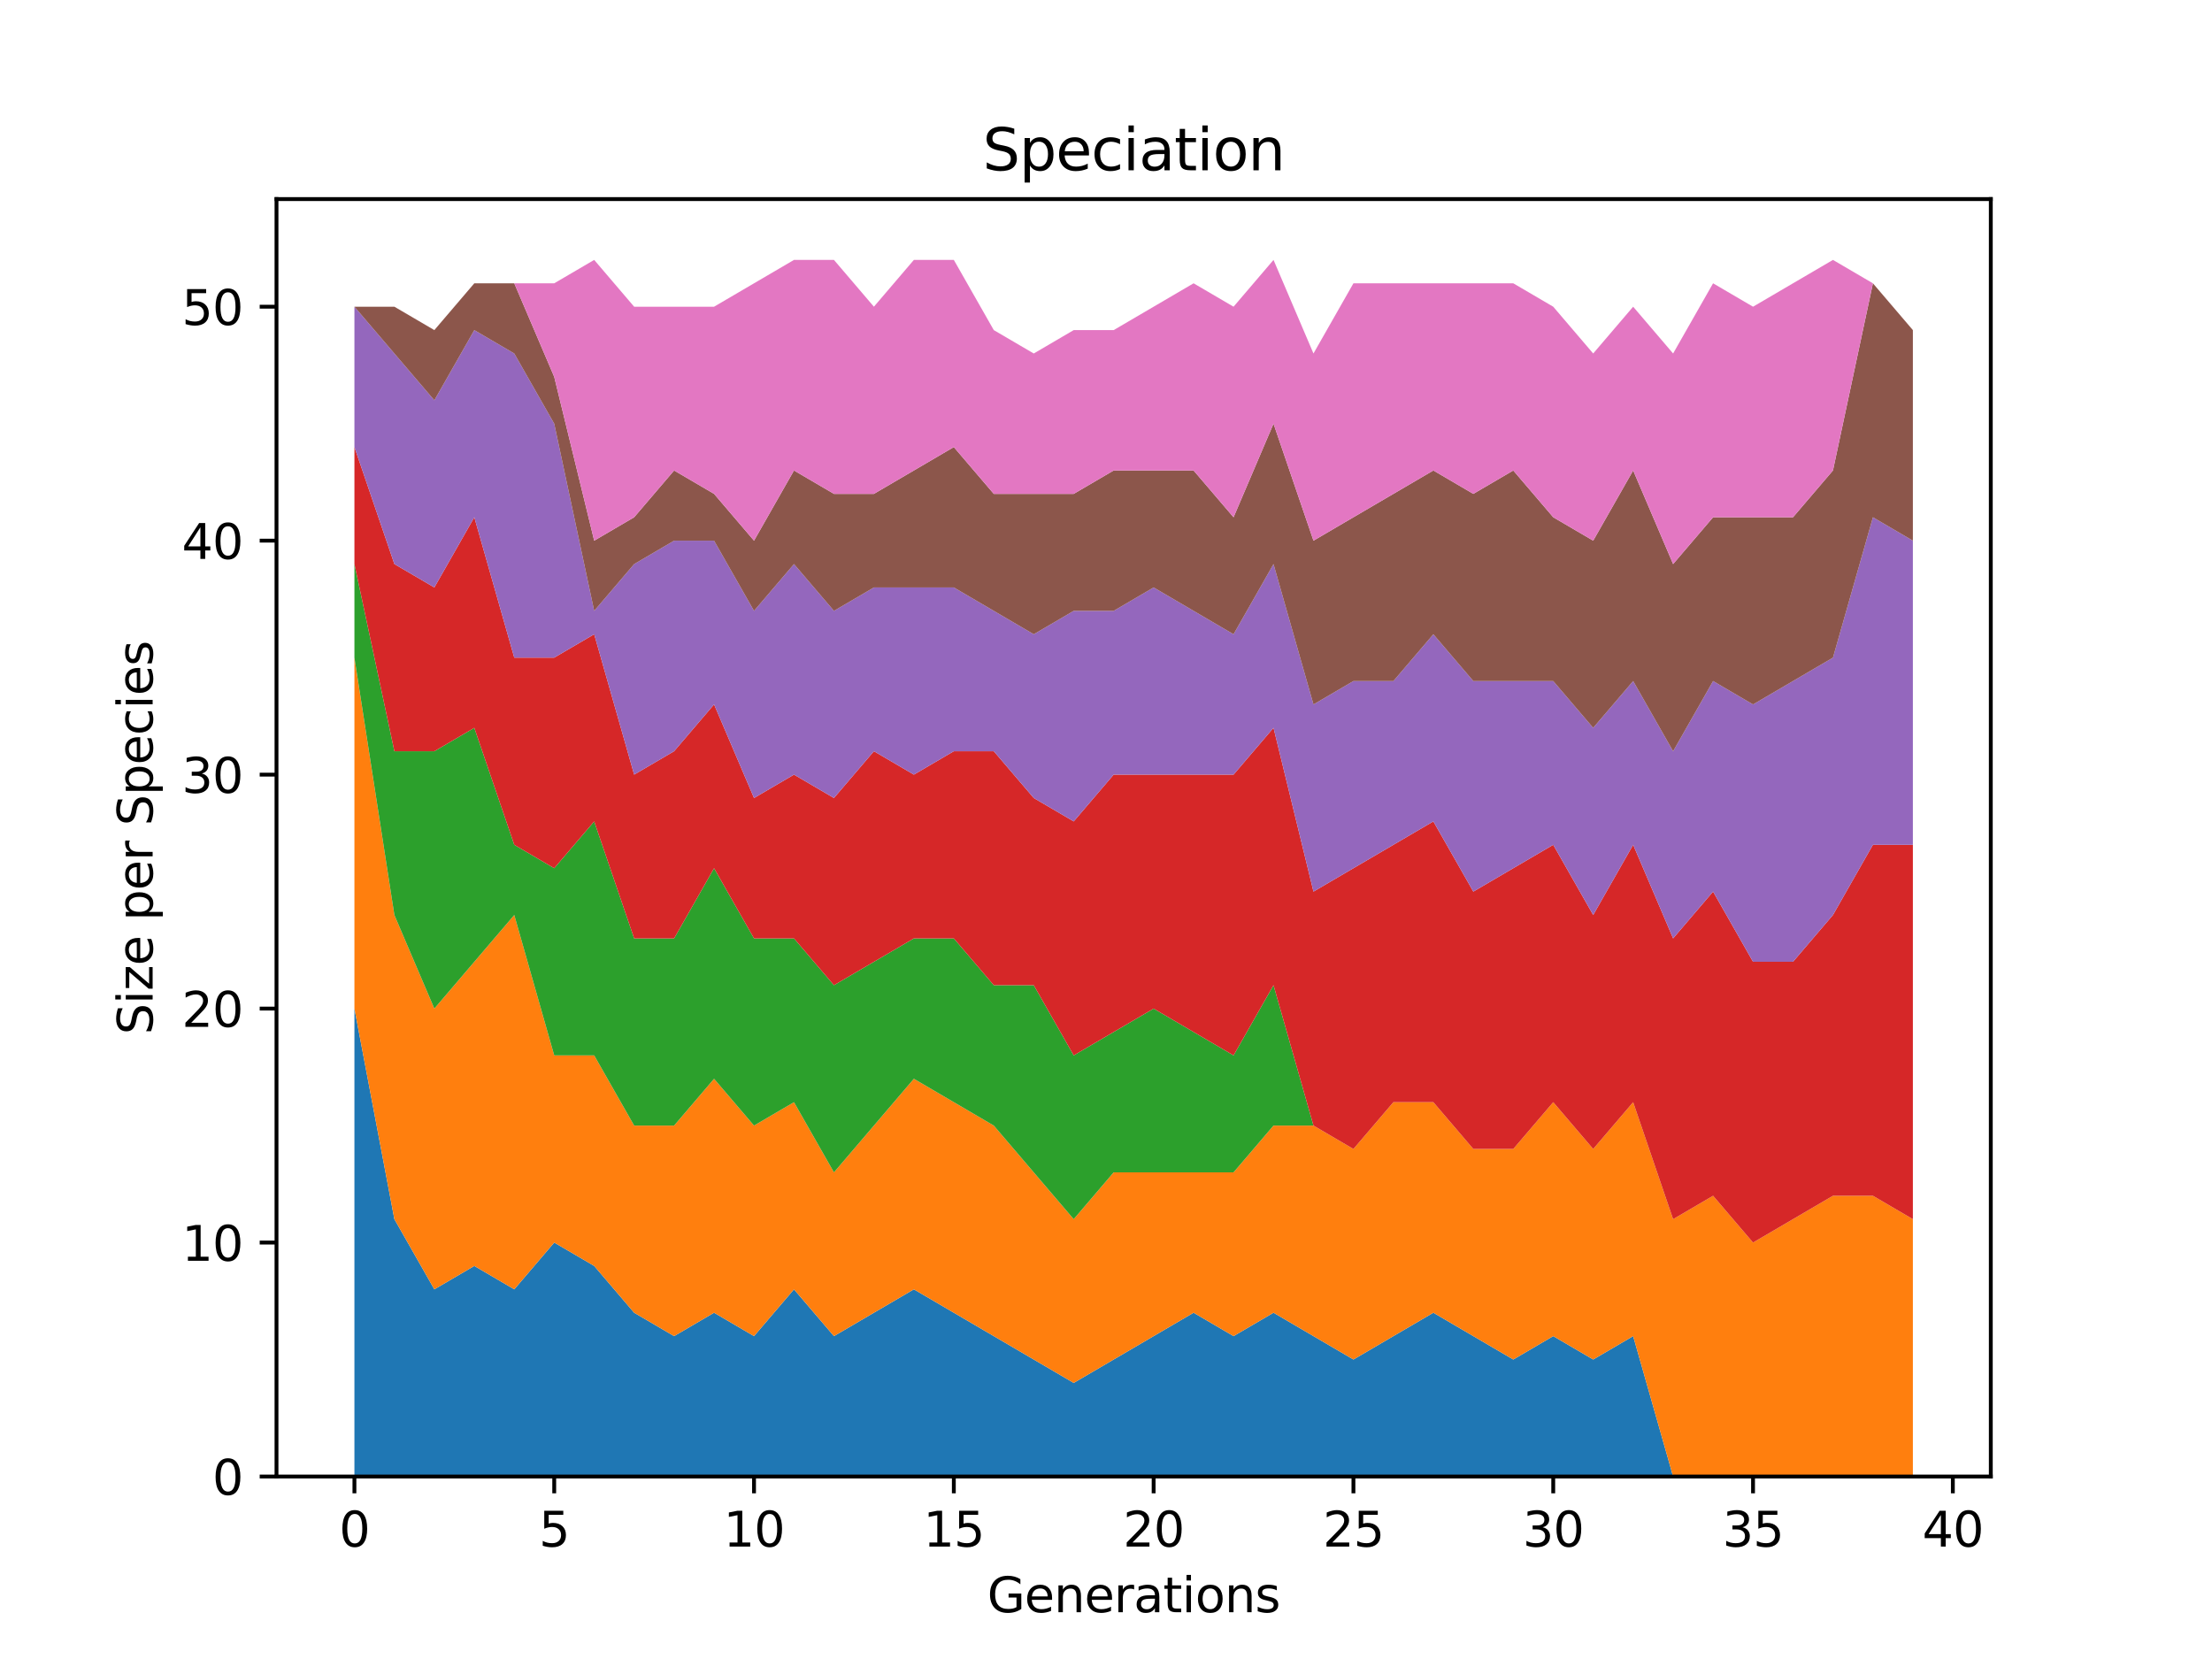 <?xml version="1.0" encoding="utf-8" standalone="no"?>
<!DOCTYPE svg PUBLIC "-//W3C//DTD SVG 1.1//EN"
  "http://www.w3.org/Graphics/SVG/1.1/DTD/svg11.dtd">
<svg xmlns:xlink="http://www.w3.org/1999/xlink" width="460.8pt" height="345.6pt" viewBox="0 0 460.8 345.6" xmlns="http://www.w3.org/2000/svg" version="1.1">
 <defs>
  <style type="text/css">*{stroke-linejoin: round; stroke-linecap: butt}</style>
 </defs>
 <g id="figure_1">
  <g id="patch_1">
   <path d="M 0 345.6 
L 460.8 345.6 
L 460.8 0 
L 0 0 
z
" style="fill: #ffffff"/>
  </g>
  <g id="axes_1">
   <g id="patch_2">
    <path d="M 57.6 307.584 
L 414.72 307.584 
L 414.72 41.472 
L 57.6 41.472 
z
" style="fill: #ffffff"/>
   </g>
   <g id="PolyCollection_1">
    <path d="M 73.833 210.107 
L 73.833 307.584 
L 82.157 307.584 
L 90.482 307.584 
L 98.806 307.584 
L 107.131 307.584 
L 115.455 307.584 
L 123.78 307.584 
L 132.104 307.584 
L 140.429 307.584 
L 148.753 307.584 
L 157.077 307.584 
L 165.402 307.584 
L 173.726 307.584 
L 182.051 307.584 
L 190.375 307.584 
L 198.7 307.584 
L 207.024 307.584 
L 215.349 307.584 
L 223.673 307.584 
L 231.998 307.584 
L 240.322 307.584 
L 248.647 307.584 
L 256.971 307.584 
L 265.296 307.584 
L 273.62 307.584 
L 281.945 307.584 
L 290.269 307.584 
L 298.594 307.584 
L 306.918 307.584 
L 315.243 307.584 
L 323.567 307.584 
L 331.891 307.584 
L 340.216 307.584 
L 348.54 307.584 
L 356.865 307.584 
L 365.189 307.584 
L 373.514 307.584 
L 381.838 307.584 
L 390.163 307.584 
L 398.487 307.584 
L 398.487 307.584 
L 398.487 307.584 
L 390.163 307.584 
L 381.838 307.584 
L 373.514 307.584 
L 365.189 307.584 
L 356.865 307.584 
L 348.54 307.584 
L 340.216 278.341 
L 331.891 283.215 
L 323.567 278.341 
L 315.243 283.215 
L 306.918 278.341 
L 298.594 273.467 
L 290.269 278.341 
L 281.945 283.215 
L 273.62 278.341 
L 265.296 273.467 
L 256.971 278.341 
L 248.647 273.467 
L 240.322 278.341 
L 231.998 283.215 
L 223.673 288.089 
L 215.349 283.215 
L 207.024 278.341 
L 198.7 273.467 
L 190.375 268.593 
L 182.051 273.467 
L 173.726 278.341 
L 165.402 268.593 
L 157.077 278.341 
L 148.753 273.467 
L 140.429 278.341 
L 132.104 273.467 
L 123.78 263.719 
L 115.455 258.846 
L 107.131 268.593 
L 98.806 263.719 
L 90.482 268.593 
L 82.157 253.972 
L 73.833 210.107 
z
" clip-path="url(#p715fcf3f74)" style="fill: #1f77b4"/>
   </g>
   <g id="PolyCollection_2">
    <path d="M 73.833 136.999 
L 73.833 210.107 
L 82.157 253.972 
L 90.482 268.593 
L 98.806 263.719 
L 107.131 268.593 
L 115.455 258.846 
L 123.78 263.719 
L 132.104 273.467 
L 140.429 278.341 
L 148.753 273.467 
L 157.077 278.341 
L 165.402 268.593 
L 173.726 278.341 
L 182.051 273.467 
L 190.375 268.593 
L 198.7 273.467 
L 207.024 278.341 
L 215.349 283.215 
L 223.673 288.089 
L 231.998 283.215 
L 240.322 278.341 
L 248.647 273.467 
L 256.971 278.341 
L 265.296 273.467 
L 273.62 278.341 
L 281.945 283.215 
L 290.269 278.341 
L 298.594 273.467 
L 306.918 278.341 
L 315.243 283.215 
L 323.567 278.341 
L 331.891 283.215 
L 340.216 278.341 
L 348.54 307.584 
L 356.865 307.584 
L 365.189 307.584 
L 373.514 307.584 
L 381.838 307.584 
L 390.163 307.584 
L 398.487 307.584 
L 398.487 253.972 
L 398.487 253.972 
L 390.163 249.098 
L 381.838 249.098 
L 373.514 253.972 
L 365.189 258.846 
L 356.865 249.098 
L 348.54 253.972 
L 340.216 229.602 
L 331.891 239.35 
L 323.567 229.602 
L 315.243 239.35 
L 306.918 239.35 
L 298.594 229.602 
L 290.269 229.602 
L 281.945 239.35 
L 273.62 234.476 
L 265.296 234.476 
L 256.971 244.224 
L 248.647 244.224 
L 240.322 244.224 
L 231.998 244.224 
L 223.673 253.972 
L 215.349 244.224 
L 207.024 234.476 
L 198.7 229.602 
L 190.375 224.729 
L 182.051 234.476 
L 173.726 244.224 
L 165.402 229.602 
L 157.077 234.476 
L 148.753 224.729 
L 140.429 234.476 
L 132.104 234.476 
L 123.78 219.855 
L 115.455 219.855 
L 107.131 190.612 
L 98.806 200.359 
L 90.482 210.107 
L 82.157 190.612 
L 73.833 136.999 
z
" clip-path="url(#p715fcf3f74)" style="fill: #ff7f0e"/>
   </g>
   <g id="PolyCollection_3">
    <path d="M 73.833 117.504 
L 73.833 136.999 
L 82.157 190.612 
L 90.482 210.107 
L 98.806 200.359 
L 107.131 190.612 
L 115.455 219.855 
L 123.78 219.855 
L 132.104 234.476 
L 140.429 234.476 
L 148.753 224.729 
L 157.077 234.476 
L 165.402 229.602 
L 173.726 244.224 
L 182.051 234.476 
L 190.375 224.729 
L 198.7 229.602 
L 207.024 234.476 
L 215.349 244.224 
L 223.673 253.972 
L 231.998 244.224 
L 240.322 244.224 
L 248.647 244.224 
L 256.971 244.224 
L 265.296 234.476 
L 273.62 234.476 
L 281.945 239.35 
L 290.269 229.602 
L 298.594 229.602 
L 306.918 239.35 
L 315.243 239.35 
L 323.567 229.602 
L 331.891 239.35 
L 340.216 229.602 
L 348.54 253.972 
L 356.865 249.098 
L 365.189 258.846 
L 373.514 253.972 
L 381.838 249.098 
L 390.163 249.098 
L 398.487 253.972 
L 398.487 253.972 
L 398.487 253.972 
L 390.163 249.098 
L 381.838 249.098 
L 373.514 253.972 
L 365.189 258.846 
L 356.865 249.098 
L 348.54 253.972 
L 340.216 229.602 
L 331.891 239.35 
L 323.567 229.602 
L 315.243 239.35 
L 306.918 239.35 
L 298.594 229.602 
L 290.269 229.602 
L 281.945 239.35 
L 273.62 234.476 
L 265.296 205.233 
L 256.971 219.855 
L 248.647 214.981 
L 240.322 210.107 
L 231.998 214.981 
L 223.673 219.855 
L 215.349 205.233 
L 207.024 205.233 
L 198.7 195.486 
L 190.375 195.486 
L 182.051 200.359 
L 173.726 205.233 
L 165.402 195.486 
L 157.077 195.486 
L 148.753 180.864 
L 140.429 195.486 
L 132.104 195.486 
L 123.78 171.116 
L 115.455 180.864 
L 107.131 175.99 
L 98.806 151.621 
L 90.482 156.495 
L 82.157 156.495 
L 73.833 117.504 
z
" clip-path="url(#p715fcf3f74)" style="fill: #2ca02c"/>
   </g>
   <g id="PolyCollection_4">
    <path d="M 73.833 93.135 
L 73.833 117.504 
L 82.157 156.495 
L 90.482 156.495 
L 98.806 151.621 
L 107.131 175.99 
L 115.455 180.864 
L 123.78 171.116 
L 132.104 195.486 
L 140.429 195.486 
L 148.753 180.864 
L 157.077 195.486 
L 165.402 195.486 
L 173.726 205.233 
L 182.051 200.359 
L 190.375 195.486 
L 198.7 195.486 
L 207.024 205.233 
L 215.349 205.233 
L 223.673 219.855 
L 231.998 214.981 
L 240.322 210.107 
L 248.647 214.981 
L 256.971 219.855 
L 265.296 205.233 
L 273.62 234.476 
L 281.945 239.35 
L 290.269 229.602 
L 298.594 229.602 
L 306.918 239.35 
L 315.243 239.35 
L 323.567 229.602 
L 331.891 239.35 
L 340.216 229.602 
L 348.54 253.972 
L 356.865 249.098 
L 365.189 258.846 
L 373.514 253.972 
L 381.838 249.098 
L 390.163 249.098 
L 398.487 253.972 
L 398.487 175.99 
L 398.487 175.99 
L 390.163 175.99 
L 381.838 190.612 
L 373.514 200.359 
L 365.189 200.359 
L 356.865 185.738 
L 348.54 195.486 
L 340.216 175.99 
L 331.891 190.612 
L 323.567 175.99 
L 315.243 180.864 
L 306.918 185.738 
L 298.594 171.116 
L 290.269 175.99 
L 281.945 180.864 
L 273.62 185.738 
L 265.296 151.621 
L 256.971 161.369 
L 248.647 161.369 
L 240.322 161.369 
L 231.998 161.369 
L 223.673 171.116 
L 215.349 166.242 
L 207.024 156.495 
L 198.7 156.495 
L 190.375 161.369 
L 182.051 156.495 
L 173.726 166.242 
L 165.402 161.369 
L 157.077 166.242 
L 148.753 146.747 
L 140.429 156.495 
L 132.104 161.369 
L 123.78 132.126 
L 115.455 136.999 
L 107.131 136.999 
L 98.806 107.756 
L 90.482 122.378 
L 82.157 117.504 
L 73.833 93.135 
z
" clip-path="url(#p715fcf3f74)" style="fill: #d62728"/>
   </g>
   <g id="PolyCollection_5">
    <path d="M 73.833 63.892 
L 73.833 93.135 
L 82.157 117.504 
L 90.482 122.378 
L 98.806 107.756 
L 107.131 136.999 
L 115.455 136.999 
L 123.78 132.126 
L 132.104 161.369 
L 140.429 156.495 
L 148.753 146.747 
L 157.077 166.242 
L 165.402 161.369 
L 173.726 166.242 
L 182.051 156.495 
L 190.375 161.369 
L 198.7 156.495 
L 207.024 156.495 
L 215.349 166.242 
L 223.673 171.116 
L 231.998 161.369 
L 240.322 161.369 
L 248.647 161.369 
L 256.971 161.369 
L 265.296 151.621 
L 273.62 185.738 
L 281.945 180.864 
L 290.269 175.99 
L 298.594 171.116 
L 306.918 185.738 
L 315.243 180.864 
L 323.567 175.99 
L 331.891 190.612 
L 340.216 175.99 
L 348.54 195.486 
L 356.865 185.738 
L 365.189 200.359 
L 373.514 200.359 
L 381.838 190.612 
L 390.163 175.99 
L 398.487 175.99 
L 398.487 112.63 
L 398.487 112.63 
L 390.163 107.756 
L 381.838 136.999 
L 373.514 141.873 
L 365.189 146.747 
L 356.865 141.873 
L 348.54 156.495 
L 340.216 141.873 
L 331.891 151.621 
L 323.567 141.873 
L 315.243 141.873 
L 306.918 141.873 
L 298.594 132.126 
L 290.269 141.873 
L 281.945 141.873 
L 273.62 146.747 
L 265.296 117.504 
L 256.971 132.126 
L 248.647 127.252 
L 240.322 122.378 
L 231.998 127.252 
L 223.673 127.252 
L 215.349 132.126 
L 207.024 127.252 
L 198.7 122.378 
L 190.375 122.378 
L 182.051 122.378 
L 173.726 127.252 
L 165.402 117.504 
L 157.077 127.252 
L 148.753 112.63 
L 140.429 112.63 
L 132.104 117.504 
L 123.78 127.252 
L 115.455 88.261 
L 107.131 73.639 
L 98.806 68.766 
L 90.482 83.387 
L 82.157 73.639 
L 73.833 63.892 
z
" clip-path="url(#p715fcf3f74)" style="fill: #9467bd"/>
   </g>
   <g id="PolyCollection_6">
    <path d="M 73.833 63.892 
L 73.833 63.892 
L 82.157 73.639 
L 90.482 83.387 
L 98.806 68.766 
L 107.131 73.639 
L 115.455 88.261 
L 123.78 127.252 
L 132.104 117.504 
L 140.429 112.63 
L 148.753 112.63 
L 157.077 127.252 
L 165.402 117.504 
L 173.726 127.252 
L 182.051 122.378 
L 190.375 122.378 
L 198.7 122.378 
L 207.024 127.252 
L 215.349 132.126 
L 223.673 127.252 
L 231.998 127.252 
L 240.322 122.378 
L 248.647 127.252 
L 256.971 132.126 
L 265.296 117.504 
L 273.62 146.747 
L 281.945 141.873 
L 290.269 141.873 
L 298.594 132.126 
L 306.918 141.873 
L 315.243 141.873 
L 323.567 141.873 
L 331.891 151.621 
L 340.216 141.873 
L 348.54 156.495 
L 356.865 141.873 
L 365.189 146.747 
L 373.514 141.873 
L 381.838 136.999 
L 390.163 107.756 
L 398.487 112.63 
L 398.487 68.766 
L 398.487 68.766 
L 390.163 59.018 
L 381.838 98.009 
L 373.514 107.756 
L 365.189 107.756 
L 356.865 107.756 
L 348.54 117.504 
L 340.216 98.009 
L 331.891 112.63 
L 323.567 107.756 
L 315.243 98.009 
L 306.918 102.882 
L 298.594 98.009 
L 290.269 102.882 
L 281.945 107.756 
L 273.62 112.63 
L 265.296 88.261 
L 256.971 107.756 
L 248.647 98.009 
L 240.322 98.009 
L 231.998 98.009 
L 223.673 102.882 
L 215.349 102.882 
L 207.024 102.882 
L 198.7 93.135 
L 190.375 98.009 
L 182.051 102.882 
L 173.726 102.882 
L 165.402 98.009 
L 157.077 112.63 
L 148.753 102.882 
L 140.429 98.009 
L 132.104 107.756 
L 123.78 112.63 
L 115.455 78.513 
L 107.131 59.018 
L 98.806 59.018 
L 90.482 68.766 
L 82.157 63.892 
L 73.833 63.892 
z
" clip-path="url(#p715fcf3f74)" style="fill: #8c564b"/>
   </g>
   <g id="PolyCollection_7">
    <path d="M 73.833 63.892 
L 73.833 63.892 
L 82.157 63.892 
L 90.482 68.766 
L 98.806 59.018 
L 107.131 59.018 
L 115.455 78.513 
L 123.78 112.63 
L 132.104 107.756 
L 140.429 98.009 
L 148.753 102.882 
L 157.077 112.63 
L 165.402 98.009 
L 173.726 102.882 
L 182.051 102.882 
L 190.375 98.009 
L 198.7 93.135 
L 207.024 102.882 
L 215.349 102.882 
L 223.673 102.882 
L 231.998 98.009 
L 240.322 98.009 
L 248.647 98.009 
L 256.971 107.756 
L 265.296 88.261 
L 273.62 112.63 
L 281.945 107.756 
L 290.269 102.882 
L 298.594 98.009 
L 306.918 102.882 
L 315.243 98.009 
L 323.567 107.756 
L 331.891 112.63 
L 340.216 98.009 
L 348.54 117.504 
L 356.865 107.756 
L 365.189 107.756 
L 373.514 107.756 
L 381.838 98.009 
L 390.163 59.018 
L 398.487 68.766 
L 398.487 68.766 
L 398.487 68.766 
L 390.163 59.018 
L 381.838 54.144 
L 373.514 59.018 
L 365.189 63.892 
L 356.865 59.018 
L 348.54 73.639 
L 340.216 63.892 
L 331.891 73.639 
L 323.567 63.892 
L 315.243 59.018 
L 306.918 59.018 
L 298.594 59.018 
L 290.269 59.018 
L 281.945 59.018 
L 273.62 73.639 
L 265.296 54.144 
L 256.971 63.892 
L 248.647 59.018 
L 240.322 63.892 
L 231.998 68.766 
L 223.673 68.766 
L 215.349 73.639 
L 207.024 68.766 
L 198.7 54.144 
L 190.375 54.144 
L 182.051 63.892 
L 173.726 54.144 
L 165.402 54.144 
L 157.077 59.018 
L 148.753 63.892 
L 140.429 63.892 
L 132.104 63.892 
L 123.78 54.144 
L 115.455 59.018 
L 107.131 59.018 
L 98.806 59.018 
L 90.482 68.766 
L 82.157 63.892 
L 73.833 63.892 
z
" clip-path="url(#p715fcf3f74)" style="fill: #e377c2"/>
   </g>
   <g id="matplotlib.axis_1">
    <g id="xtick_1">
     <g id="line2d_1">
      <defs>
       <path id="m57d7b45180" d="M 0 0 
L 0 3.5 
" style="stroke: #000000; stroke-width: 0.8"/>
      </defs>
      <g>
       <use xlink:href="#m57d7b45180" x="73.833" y="307.584" style="stroke: #000000; stroke-width: 0.8"/>
      </g>
     </g>
     <g id="text_1">
      <!-- 0 -->
      <g transform="translate(70.651 322.182) scale(0.1 -0.1)">
       <defs>
        <path id="DejaVuSans-30" d="M 2034 4250 
Q 1547 4250 1301 3770 
Q 1056 3291 1056 2328 
Q 1056 1369 1301 889 
Q 1547 409 2034 409 
Q 2525 409 2770 889 
Q 3016 1369 3016 2328 
Q 3016 3291 2770 3770 
Q 2525 4250 2034 4250 
z
M 2034 4750 
Q 2819 4750 3233 4129 
Q 3647 3509 3647 2328 
Q 3647 1150 3233 529 
Q 2819 -91 2034 -91 
Q 1250 -91 836 529 
Q 422 1150 422 2328 
Q 422 3509 836 4129 
Q 1250 4750 2034 4750 
z
" transform="scale(0.016)"/>
       </defs>
       <use xlink:href="#DejaVuSans-30"/>
      </g>
     </g>
    </g>
    <g id="xtick_2">
     <g id="line2d_2">
      <g>
       <use xlink:href="#m57d7b45180" x="115.455" y="307.584" style="stroke: #000000; stroke-width: 0.8"/>
      </g>
     </g>
     <g id="text_2">
      <!-- 5 -->
      <g transform="translate(112.274 322.182) scale(0.1 -0.1)">
       <defs>
        <path id="DejaVuSans-35" d="M 691 4666 
L 3169 4666 
L 3169 4134 
L 1269 4134 
L 1269 2991 
Q 1406 3038 1543 3061 
Q 1681 3084 1819 3084 
Q 2600 3084 3056 2656 
Q 3513 2228 3513 1497 
Q 3513 744 3044 326 
Q 2575 -91 1722 -91 
Q 1428 -91 1123 -41 
Q 819 9 494 109 
L 494 744 
Q 775 591 1075 516 
Q 1375 441 1709 441 
Q 2250 441 2565 725 
Q 2881 1009 2881 1497 
Q 2881 1984 2565 2268 
Q 2250 2553 1709 2553 
Q 1456 2553 1204 2497 
Q 953 2441 691 2322 
L 691 4666 
z
" transform="scale(0.016)"/>
       </defs>
       <use xlink:href="#DejaVuSans-35"/>
      </g>
     </g>
    </g>
    <g id="xtick_3">
     <g id="line2d_3">
      <g>
       <use xlink:href="#m57d7b45180" x="157.077" y="307.584" style="stroke: #000000; stroke-width: 0.8"/>
      </g>
     </g>
     <g id="text_3">
      <!-- 10 -->
      <g transform="translate(150.715 322.182) scale(0.1 -0.1)">
       <defs>
        <path id="DejaVuSans-31" d="M 794 531 
L 1825 531 
L 1825 4091 
L 703 3866 
L 703 4441 
L 1819 4666 
L 2450 4666 
L 2450 531 
L 3481 531 
L 3481 0 
L 794 0 
L 794 531 
z
" transform="scale(0.016)"/>
       </defs>
       <use xlink:href="#DejaVuSans-31"/>
       <use xlink:href="#DejaVuSans-30" x="63.623"/>
      </g>
     </g>
    </g>
    <g id="xtick_4">
     <g id="line2d_4">
      <g>
       <use xlink:href="#m57d7b45180" x="198.7" y="307.584" style="stroke: #000000; stroke-width: 0.8"/>
      </g>
     </g>
     <g id="text_4">
      <!-- 15 -->
      <g transform="translate(192.337 322.182) scale(0.1 -0.1)">
       <use xlink:href="#DejaVuSans-31"/>
       <use xlink:href="#DejaVuSans-35" x="63.623"/>
      </g>
     </g>
    </g>
    <g id="xtick_5">
     <g id="line2d_5">
      <g>
       <use xlink:href="#m57d7b45180" x="240.322" y="307.584" style="stroke: #000000; stroke-width: 0.8"/>
      </g>
     </g>
     <g id="text_5">
      <!-- 20 -->
      <g transform="translate(233.96 322.182) scale(0.1 -0.1)">
       <defs>
        <path id="DejaVuSans-32" d="M 1228 531 
L 3431 531 
L 3431 0 
L 469 0 
L 469 531 
Q 828 903 1448 1529 
Q 2069 2156 2228 2338 
Q 2531 2678 2651 2914 
Q 2772 3150 2772 3378 
Q 2772 3750 2511 3984 
Q 2250 4219 1831 4219 
Q 1534 4219 1204 4116 
Q 875 4013 500 3803 
L 500 4441 
Q 881 4594 1212 4672 
Q 1544 4750 1819 4750 
Q 2544 4750 2975 4387 
Q 3406 4025 3406 3419 
Q 3406 3131 3298 2873 
Q 3191 2616 2906 2266 
Q 2828 2175 2409 1742 
Q 1991 1309 1228 531 
z
" transform="scale(0.016)"/>
       </defs>
       <use xlink:href="#DejaVuSans-32"/>
       <use xlink:href="#DejaVuSans-30" x="63.623"/>
      </g>
     </g>
    </g>
    <g id="xtick_6">
     <g id="line2d_6">
      <g>
       <use xlink:href="#m57d7b45180" x="281.945" y="307.584" style="stroke: #000000; stroke-width: 0.8"/>
      </g>
     </g>
     <g id="text_6">
      <!-- 25 -->
      <g transform="translate(275.582 322.182) scale(0.1 -0.1)">
       <use xlink:href="#DejaVuSans-32"/>
       <use xlink:href="#DejaVuSans-35" x="63.623"/>
      </g>
     </g>
    </g>
    <g id="xtick_7">
     <g id="line2d_7">
      <g>
       <use xlink:href="#m57d7b45180" x="323.567" y="307.584" style="stroke: #000000; stroke-width: 0.8"/>
      </g>
     </g>
     <g id="text_7">
      <!-- 30 -->
      <g transform="translate(317.204 322.182) scale(0.1 -0.1)">
       <defs>
        <path id="DejaVuSans-33" d="M 2597 2516 
Q 3050 2419 3304 2112 
Q 3559 1806 3559 1356 
Q 3559 666 3084 287 
Q 2609 -91 1734 -91 
Q 1441 -91 1130 -33 
Q 819 25 488 141 
L 488 750 
Q 750 597 1062 519 
Q 1375 441 1716 441 
Q 2309 441 2620 675 
Q 2931 909 2931 1356 
Q 2931 1769 2642 2001 
Q 2353 2234 1838 2234 
L 1294 2234 
L 1294 2753 
L 1863 2753 
Q 2328 2753 2575 2939 
Q 2822 3125 2822 3475 
Q 2822 3834 2567 4026 
Q 2313 4219 1838 4219 
Q 1578 4219 1281 4162 
Q 984 4106 628 3988 
L 628 4550 
Q 988 4650 1302 4700 
Q 1616 4750 1894 4750 
Q 2613 4750 3031 4423 
Q 3450 4097 3450 3541 
Q 3450 3153 3228 2886 
Q 3006 2619 2597 2516 
z
" transform="scale(0.016)"/>
       </defs>
       <use xlink:href="#DejaVuSans-33"/>
       <use xlink:href="#DejaVuSans-30" x="63.623"/>
      </g>
     </g>
    </g>
    <g id="xtick_8">
     <g id="line2d_8">
      <g>
       <use xlink:href="#m57d7b45180" x="365.189" y="307.584" style="stroke: #000000; stroke-width: 0.8"/>
      </g>
     </g>
     <g id="text_8">
      <!-- 35 -->
      <g transform="translate(358.827 322.182) scale(0.1 -0.1)">
       <use xlink:href="#DejaVuSans-33"/>
       <use xlink:href="#DejaVuSans-35" x="63.623"/>
      </g>
     </g>
    </g>
    <g id="xtick_9">
     <g id="line2d_9">
      <g>
       <use xlink:href="#m57d7b45180" x="406.812" y="307.584" style="stroke: #000000; stroke-width: 0.8"/>
      </g>
     </g>
     <g id="text_9">
      <!-- 40 -->
      <g transform="translate(400.449 322.182) scale(0.1 -0.1)">
       <defs>
        <path id="DejaVuSans-34" d="M 2419 4116 
L 825 1625 
L 2419 1625 
L 2419 4116 
z
M 2253 4666 
L 3047 4666 
L 3047 1625 
L 3713 1625 
L 3713 1100 
L 3047 1100 
L 3047 0 
L 2419 0 
L 2419 1100 
L 313 1100 
L 313 1709 
L 2253 4666 
z
" transform="scale(0.016)"/>
       </defs>
       <use xlink:href="#DejaVuSans-34"/>
       <use xlink:href="#DejaVuSans-30" x="63.623"/>
      </g>
     </g>
    </g>
    <g id="text_10">
     <!-- Generations -->
     <g transform="translate(205.662 335.861) scale(0.1 -0.1)">
      <defs>
       <path id="DejaVuSans-47" d="M 3809 666 
L 3809 1919 
L 2778 1919 
L 2778 2438 
L 4434 2438 
L 4434 434 
Q 4069 175 3628 42 
Q 3188 -91 2688 -91 
Q 1594 -91 976 548 
Q 359 1188 359 2328 
Q 359 3472 976 4111 
Q 1594 4750 2688 4750 
Q 3144 4750 3555 4637 
Q 3966 4525 4313 4306 
L 4313 3634 
Q 3963 3931 3569 4081 
Q 3175 4231 2741 4231 
Q 1884 4231 1454 3753 
Q 1025 3275 1025 2328 
Q 1025 1384 1454 906 
Q 1884 428 2741 428 
Q 3075 428 3337 486 
Q 3600 544 3809 666 
z
" transform="scale(0.016)"/>
       <path id="DejaVuSans-65" d="M 3597 1894 
L 3597 1613 
L 953 1613 
Q 991 1019 1311 708 
Q 1631 397 2203 397 
Q 2534 397 2845 478 
Q 3156 559 3463 722 
L 3463 178 
Q 3153 47 2828 -22 
Q 2503 -91 2169 -91 
Q 1331 -91 842 396 
Q 353 884 353 1716 
Q 353 2575 817 3079 
Q 1281 3584 2069 3584 
Q 2775 3584 3186 3129 
Q 3597 2675 3597 1894 
z
M 3022 2063 
Q 3016 2534 2758 2815 
Q 2500 3097 2075 3097 
Q 1594 3097 1305 2825 
Q 1016 2553 972 2059 
L 3022 2063 
z
" transform="scale(0.016)"/>
       <path id="DejaVuSans-6e" d="M 3513 2113 
L 3513 0 
L 2938 0 
L 2938 2094 
Q 2938 2591 2744 2837 
Q 2550 3084 2163 3084 
Q 1697 3084 1428 2787 
Q 1159 2491 1159 1978 
L 1159 0 
L 581 0 
L 581 3500 
L 1159 3500 
L 1159 2956 
Q 1366 3272 1645 3428 
Q 1925 3584 2291 3584 
Q 2894 3584 3203 3211 
Q 3513 2838 3513 2113 
z
" transform="scale(0.016)"/>
       <path id="DejaVuSans-72" d="M 2631 2963 
Q 2534 3019 2420 3045 
Q 2306 3072 2169 3072 
Q 1681 3072 1420 2755 
Q 1159 2438 1159 1844 
L 1159 0 
L 581 0 
L 581 3500 
L 1159 3500 
L 1159 2956 
Q 1341 3275 1631 3429 
Q 1922 3584 2338 3584 
Q 2397 3584 2469 3576 
Q 2541 3569 2628 3553 
L 2631 2963 
z
" transform="scale(0.016)"/>
       <path id="DejaVuSans-61" d="M 2194 1759 
Q 1497 1759 1228 1600 
Q 959 1441 959 1056 
Q 959 750 1161 570 
Q 1363 391 1709 391 
Q 2188 391 2477 730 
Q 2766 1069 2766 1631 
L 2766 1759 
L 2194 1759 
z
M 3341 1997 
L 3341 0 
L 2766 0 
L 2766 531 
Q 2569 213 2275 61 
Q 1981 -91 1556 -91 
Q 1019 -91 701 211 
Q 384 513 384 1019 
Q 384 1609 779 1909 
Q 1175 2209 1959 2209 
L 2766 2209 
L 2766 2266 
Q 2766 2663 2505 2880 
Q 2244 3097 1772 3097 
Q 1472 3097 1187 3025 
Q 903 2953 641 2809 
L 641 3341 
Q 956 3463 1253 3523 
Q 1550 3584 1831 3584 
Q 2591 3584 2966 3190 
Q 3341 2797 3341 1997 
z
" transform="scale(0.016)"/>
       <path id="DejaVuSans-74" d="M 1172 4494 
L 1172 3500 
L 2356 3500 
L 2356 3053 
L 1172 3053 
L 1172 1153 
Q 1172 725 1289 603 
Q 1406 481 1766 481 
L 2356 481 
L 2356 0 
L 1766 0 
Q 1100 0 847 248 
Q 594 497 594 1153 
L 594 3053 
L 172 3053 
L 172 3500 
L 594 3500 
L 594 4494 
L 1172 4494 
z
" transform="scale(0.016)"/>
       <path id="DejaVuSans-69" d="M 603 3500 
L 1178 3500 
L 1178 0 
L 603 0 
L 603 3500 
z
M 603 4863 
L 1178 4863 
L 1178 4134 
L 603 4134 
L 603 4863 
z
" transform="scale(0.016)"/>
       <path id="DejaVuSans-6f" d="M 1959 3097 
Q 1497 3097 1228 2736 
Q 959 2375 959 1747 
Q 959 1119 1226 758 
Q 1494 397 1959 397 
Q 2419 397 2687 759 
Q 2956 1122 2956 1747 
Q 2956 2369 2687 2733 
Q 2419 3097 1959 3097 
z
M 1959 3584 
Q 2709 3584 3137 3096 
Q 3566 2609 3566 1747 
Q 3566 888 3137 398 
Q 2709 -91 1959 -91 
Q 1206 -91 779 398 
Q 353 888 353 1747 
Q 353 2609 779 3096 
Q 1206 3584 1959 3584 
z
" transform="scale(0.016)"/>
       <path id="DejaVuSans-73" d="M 2834 3397 
L 2834 2853 
Q 2591 2978 2328 3040 
Q 2066 3103 1784 3103 
Q 1356 3103 1142 2972 
Q 928 2841 928 2578 
Q 928 2378 1081 2264 
Q 1234 2150 1697 2047 
L 1894 2003 
Q 2506 1872 2764 1633 
Q 3022 1394 3022 966 
Q 3022 478 2636 193 
Q 2250 -91 1575 -91 
Q 1294 -91 989 -36 
Q 684 19 347 128 
L 347 722 
Q 666 556 975 473 
Q 1284 391 1588 391 
Q 1994 391 2212 530 
Q 2431 669 2431 922 
Q 2431 1156 2273 1281 
Q 2116 1406 1581 1522 
L 1381 1569 
Q 847 1681 609 1914 
Q 372 2147 372 2553 
Q 372 3047 722 3315 
Q 1072 3584 1716 3584 
Q 2034 3584 2315 3537 
Q 2597 3491 2834 3397 
z
" transform="scale(0.016)"/>
      </defs>
      <use xlink:href="#DejaVuSans-47"/>
      <use xlink:href="#DejaVuSans-65" x="77.49"/>
      <use xlink:href="#DejaVuSans-6e" x="139.014"/>
      <use xlink:href="#DejaVuSans-65" x="202.393"/>
      <use xlink:href="#DejaVuSans-72" x="263.916"/>
      <use xlink:href="#DejaVuSans-61" x="305.029"/>
      <use xlink:href="#DejaVuSans-74" x="366.309"/>
      <use xlink:href="#DejaVuSans-69" x="405.518"/>
      <use xlink:href="#DejaVuSans-6f" x="433.301"/>
      <use xlink:href="#DejaVuSans-6e" x="494.482"/>
      <use xlink:href="#DejaVuSans-73" x="557.861"/>
     </g>
    </g>
   </g>
   <g id="matplotlib.axis_2">
    <g id="ytick_1">
     <g id="line2d_10">
      <defs>
       <path id="m670c2d5cc6" d="M 0 0 
L -3.5 0 
" style="stroke: #000000; stroke-width: 0.8"/>
      </defs>
      <g>
       <use xlink:href="#m670c2d5cc6" x="57.6" y="307.584" style="stroke: #000000; stroke-width: 0.8"/>
      </g>
     </g>
     <g id="text_11">
      <!-- 0 -->
      <g transform="translate(44.237 311.383) scale(0.1 -0.1)">
       <use xlink:href="#DejaVuSans-30"/>
      </g>
     </g>
    </g>
    <g id="ytick_2">
     <g id="line2d_11">
      <g>
       <use xlink:href="#m670c2d5cc6" x="57.6" y="258.846" style="stroke: #000000; stroke-width: 0.8"/>
      </g>
     </g>
     <g id="text_12">
      <!-- 10 -->
      <g transform="translate(37.875 262.645) scale(0.1 -0.1)">
       <use xlink:href="#DejaVuSans-31"/>
       <use xlink:href="#DejaVuSans-30" x="63.623"/>
      </g>
     </g>
    </g>
    <g id="ytick_3">
     <g id="line2d_12">
      <g>
       <use xlink:href="#m670c2d5cc6" x="57.6" y="210.107" style="stroke: #000000; stroke-width: 0.8"/>
      </g>
     </g>
     <g id="text_13">
      <!-- 20 -->
      <g transform="translate(37.875 213.906) scale(0.1 -0.1)">
       <use xlink:href="#DejaVuSans-32"/>
       <use xlink:href="#DejaVuSans-30" x="63.623"/>
      </g>
     </g>
    </g>
    <g id="ytick_4">
     <g id="line2d_13">
      <g>
       <use xlink:href="#m670c2d5cc6" x="57.6" y="161.369" style="stroke: #000000; stroke-width: 0.8"/>
      </g>
     </g>
     <g id="text_14">
      <!-- 30 -->
      <g transform="translate(37.875 165.168) scale(0.1 -0.1)">
       <use xlink:href="#DejaVuSans-33"/>
       <use xlink:href="#DejaVuSans-30" x="63.623"/>
      </g>
     </g>
    </g>
    <g id="ytick_5">
     <g id="line2d_14">
      <g>
       <use xlink:href="#m670c2d5cc6" x="57.6" y="112.63" style="stroke: #000000; stroke-width: 0.8"/>
      </g>
     </g>
     <g id="text_15">
      <!-- 40 -->
      <g transform="translate(37.875 116.429) scale(0.1 -0.1)">
       <use xlink:href="#DejaVuSans-34"/>
       <use xlink:href="#DejaVuSans-30" x="63.623"/>
      </g>
     </g>
    </g>
    <g id="ytick_6">
     <g id="line2d_15">
      <g>
       <use xlink:href="#m670c2d5cc6" x="57.6" y="63.892" style="stroke: #000000; stroke-width: 0.8"/>
      </g>
     </g>
     <g id="text_16">
      <!-- 50 -->
      <g transform="translate(37.875 67.691) scale(0.1 -0.1)">
       <use xlink:href="#DejaVuSans-35"/>
       <use xlink:href="#DejaVuSans-30" x="63.623"/>
      </g>
     </g>
    </g>
    <g id="text_17">
     <!-- Size per Species -->
     <g transform="translate(31.795 215.521) rotate(-90) scale(0.1 -0.1)">
      <defs>
       <path id="DejaVuSans-53" d="M 3425 4513 
L 3425 3897 
Q 3066 4069 2747 4153 
Q 2428 4238 2131 4238 
Q 1616 4238 1336 4038 
Q 1056 3838 1056 3469 
Q 1056 3159 1242 3001 
Q 1428 2844 1947 2747 
L 2328 2669 
Q 3034 2534 3370 2195 
Q 3706 1856 3706 1288 
Q 3706 609 3251 259 
Q 2797 -91 1919 -91 
Q 1588 -91 1214 -16 
Q 841 59 441 206 
L 441 856 
Q 825 641 1194 531 
Q 1563 422 1919 422 
Q 2459 422 2753 634 
Q 3047 847 3047 1241 
Q 3047 1584 2836 1778 
Q 2625 1972 2144 2069 
L 1759 2144 
Q 1053 2284 737 2584 
Q 422 2884 422 3419 
Q 422 4038 858 4394 
Q 1294 4750 2059 4750 
Q 2388 4750 2728 4690 
Q 3069 4631 3425 4513 
z
" transform="scale(0.016)"/>
       <path id="DejaVuSans-7a" d="M 353 3500 
L 3084 3500 
L 3084 2975 
L 922 459 
L 3084 459 
L 3084 0 
L 275 0 
L 275 525 
L 2438 3041 
L 353 3041 
L 353 3500 
z
" transform="scale(0.016)"/>
       <path id="DejaVuSans-20" transform="scale(0.016)"/>
       <path id="DejaVuSans-70" d="M 1159 525 
L 1159 -1331 
L 581 -1331 
L 581 3500 
L 1159 3500 
L 1159 2969 
Q 1341 3281 1617 3432 
Q 1894 3584 2278 3584 
Q 2916 3584 3314 3078 
Q 3713 2572 3713 1747 
Q 3713 922 3314 415 
Q 2916 -91 2278 -91 
Q 1894 -91 1617 61 
Q 1341 213 1159 525 
z
M 3116 1747 
Q 3116 2381 2855 2742 
Q 2594 3103 2138 3103 
Q 1681 3103 1420 2742 
Q 1159 2381 1159 1747 
Q 1159 1113 1420 752 
Q 1681 391 2138 391 
Q 2594 391 2855 752 
Q 3116 1113 3116 1747 
z
" transform="scale(0.016)"/>
       <path id="DejaVuSans-63" d="M 3122 3366 
L 3122 2828 
Q 2878 2963 2633 3030 
Q 2388 3097 2138 3097 
Q 1578 3097 1268 2742 
Q 959 2388 959 1747 
Q 959 1106 1268 751 
Q 1578 397 2138 397 
Q 2388 397 2633 464 
Q 2878 531 3122 666 
L 3122 134 
Q 2881 22 2623 -34 
Q 2366 -91 2075 -91 
Q 1284 -91 818 406 
Q 353 903 353 1747 
Q 353 2603 823 3093 
Q 1294 3584 2113 3584 
Q 2378 3584 2631 3529 
Q 2884 3475 3122 3366 
z
" transform="scale(0.016)"/>
      </defs>
      <use xlink:href="#DejaVuSans-53"/>
      <use xlink:href="#DejaVuSans-69" x="63.477"/>
      <use xlink:href="#DejaVuSans-7a" x="91.26"/>
      <use xlink:href="#DejaVuSans-65" x="143.75"/>
      <use xlink:href="#DejaVuSans-20" x="205.273"/>
      <use xlink:href="#DejaVuSans-70" x="237.061"/>
      <use xlink:href="#DejaVuSans-65" x="300.537"/>
      <use xlink:href="#DejaVuSans-72" x="362.061"/>
      <use xlink:href="#DejaVuSans-20" x="403.174"/>
      <use xlink:href="#DejaVuSans-53" x="434.961"/>
      <use xlink:href="#DejaVuSans-70" x="498.438"/>
      <use xlink:href="#DejaVuSans-65" x="561.914"/>
      <use xlink:href="#DejaVuSans-63" x="623.438"/>
      <use xlink:href="#DejaVuSans-69" x="678.418"/>
      <use xlink:href="#DejaVuSans-65" x="706.201"/>
      <use xlink:href="#DejaVuSans-73" x="767.725"/>
     </g>
    </g>
   </g>
   <g id="patch_3">
    <path d="M 57.6 307.584 
L 57.6 41.472 
" style="fill: none; stroke: #000000; stroke-width: 0.8; stroke-linejoin: miter; stroke-linecap: square"/>
   </g>
   <g id="patch_4">
    <path d="M 414.72 307.584 
L 414.72 41.472 
" style="fill: none; stroke: #000000; stroke-width: 0.8; stroke-linejoin: miter; stroke-linecap: square"/>
   </g>
   <g id="patch_5">
    <path d="M 57.6 307.584 
L 414.72 307.584 
" style="fill: none; stroke: #000000; stroke-width: 0.8; stroke-linejoin: miter; stroke-linecap: square"/>
   </g>
   <g id="patch_6">
    <path d="M 57.6 41.472 
L 414.72 41.472 
" style="fill: none; stroke: #000000; stroke-width: 0.8; stroke-linejoin: miter; stroke-linecap: square"/>
   </g>
   <g id="text_18">
    <!-- Speciation -->
    <g transform="translate(204.714 35.472) scale(0.12 -0.12)">
     <use xlink:href="#DejaVuSans-53"/>
     <use xlink:href="#DejaVuSans-70" x="63.477"/>
     <use xlink:href="#DejaVuSans-65" x="126.953"/>
     <use xlink:href="#DejaVuSans-63" x="188.477"/>
     <use xlink:href="#DejaVuSans-69" x="243.457"/>
     <use xlink:href="#DejaVuSans-61" x="271.24"/>
     <use xlink:href="#DejaVuSans-74" x="332.52"/>
     <use xlink:href="#DejaVuSans-69" x="371.729"/>
     <use xlink:href="#DejaVuSans-6f" x="399.512"/>
     <use xlink:href="#DejaVuSans-6e" x="460.693"/>
    </g>
   </g>
  </g>
 </g>
 <defs>
  <clipPath id="p715fcf3f74">
   <rect x="57.6" y="41.472" width="357.12" height="266.112"/>
  </clipPath>
 </defs>
</svg>
